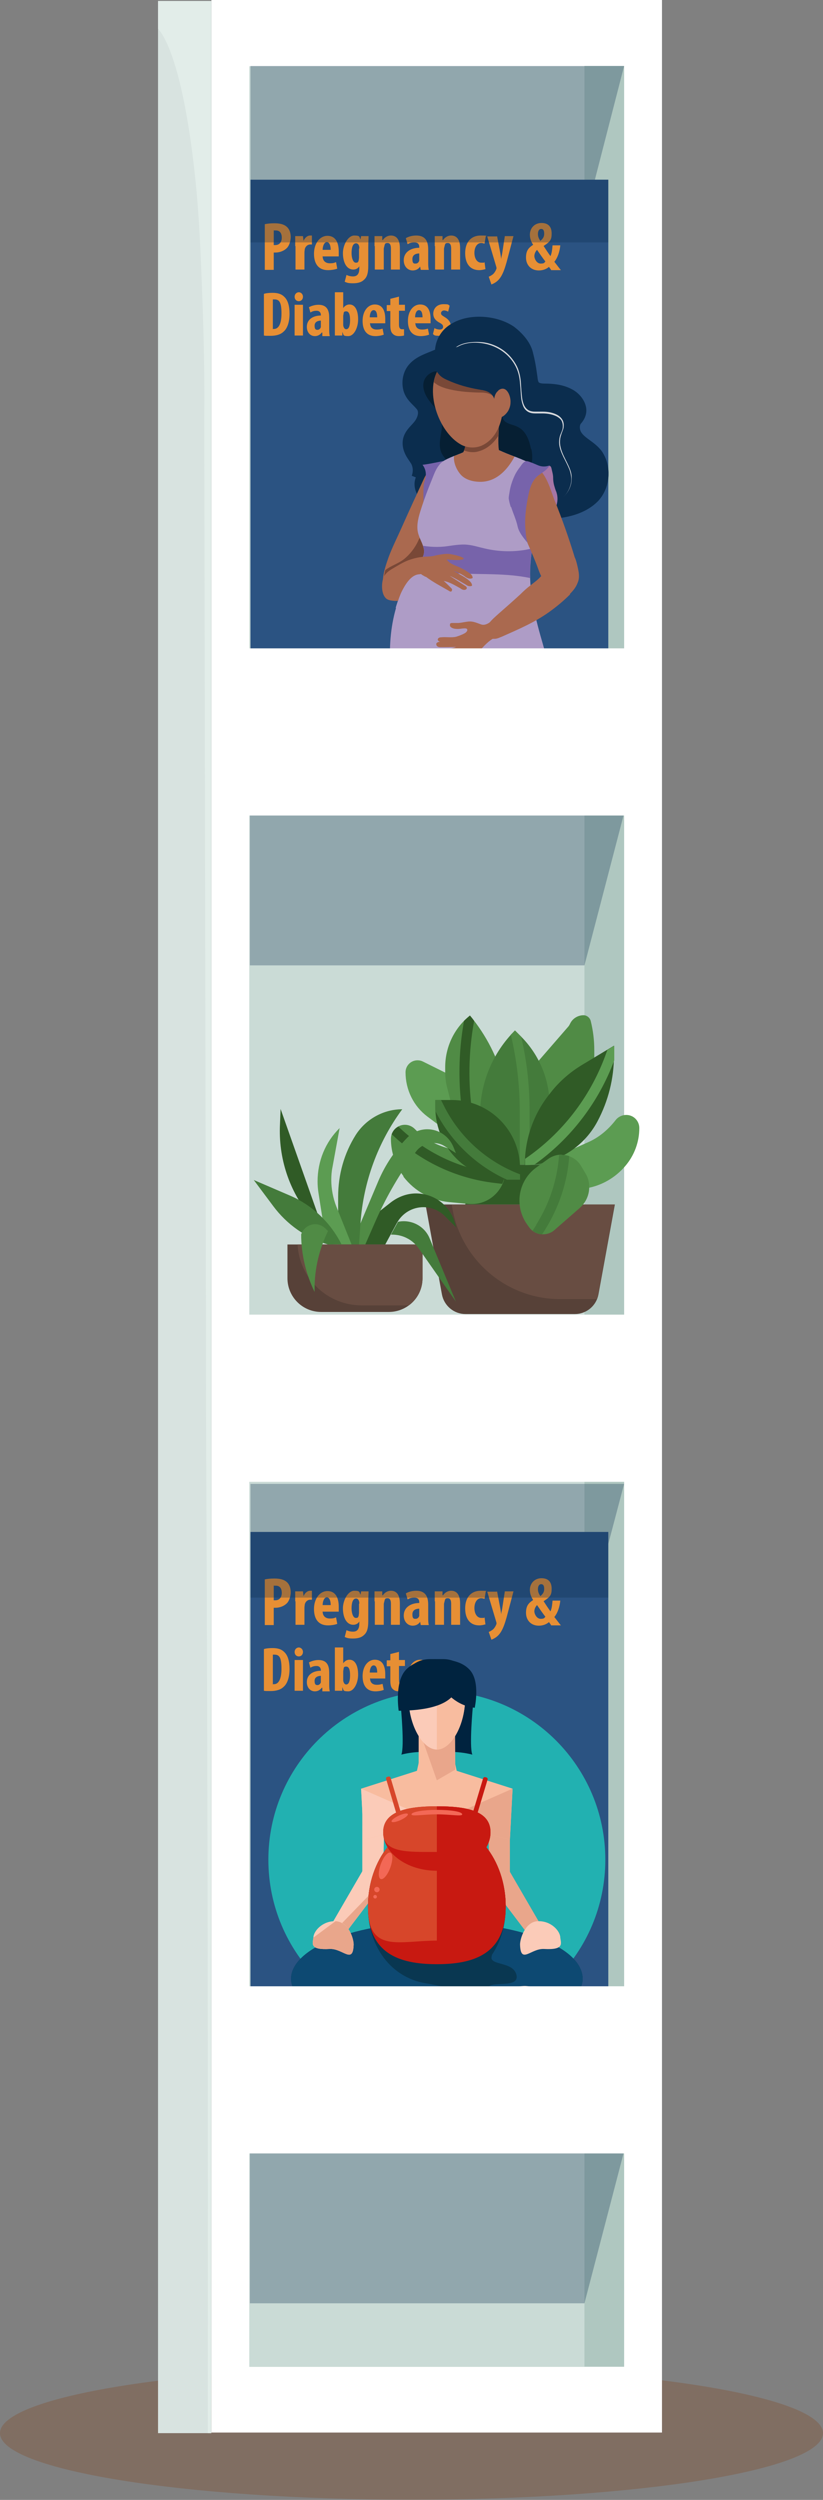 <svg width="3036" height="9212" viewBox="0 0 3036 9212" fill="none" xmlns="http://www.w3.org/2000/svg">
<rect x="0" y="0" width="3036" height="9212" fill="#808080" stroke="none"/>
<g clip-path="url(#clip0_478_18899)">
<path opacity="0.3" d="M1518 9211.4C2356.37 9211.4 3036 9101.58 3036 8966.1C3036 8830.62 2356.37 8720.8 1518 8720.8C679.632 8720.8 0 8830.62 0 8966.1C0 9101.58 679.632 9211.4 1518 9211.4Z" fill="#7F451D"/>
<path d="M779.9 8966.1L779.9 3.3L583 3.3L583 8966.1H779.9Z" fill="#D8E3E0"/>
<path d="M2442 -0H779.9V8963.9H2442V-0Z" fill="white"/>
<path d="M2302.3 8721.9L2302.3 244.2L919.601 244.2L919.601 8721.9H2302.3Z" fill="#CADBD6"/>
<path d="M2302.3 8720.8L2302.3 243.1H2156L2156 8720.8H2302.3Z" fill="#AFC7C0"/>
<path d="M779.9 4.4H583V105.6C596.2 121 612.7 147.4 629.2 192.5C677.6 319 704 514.8 715 609.4C733.7 766.7 739.2 907.5 744.7 1051.6C754.6 1289.2 754.6 1476.2 753.5 1530.1C753.5 1602.7 755.7 2756.6 760.1 5065.5C760.1 5295.4 760.1 5231.6 762.3 5729.9C765.6 6617.6 767.8 7702.2 766.7 8966.1H777.7V4.4H779.9Z" fill="#E2EDE9"/>
<path d="M2244 662.2H924V2774.2H2244V662.2Z" fill="#2B5382"/>
<path d="M974.6 1082.4C982.3 1080.2 993.3 1079.1 1005.4 1079.1C1025.2 1079.1 1038.4 1083.5 1048.3 1093.4C1061.5 1105.5 1068.1 1126.4 1068.1 1156.1C1068.1 1185.8 1060.4 1210 1046.1 1222.1C1036.2 1232 1019.7 1237.5 998.8 1237.5C977.9 1237.5 980.1 1237.5 973.5 1236.4V1083.5L974.6 1082.4ZM1005.4 1212.2C1006.5 1212.2 1008.7 1212.2 1010.9 1212.2C1025.2 1212.2 1038.4 1197.9 1038.4 1155C1038.4 1112.1 1029.6 1103.3 1012 1103.3C994.4 1103.3 1007.6 1103.3 1006.5 1103.3V1211.1L1005.4 1212.2Z" fill="#E78F34"/>
<path d="M1117.6 1093.4C1117.6 1103.3 1111 1109.9 1102.2 1109.9C1093.4 1109.9 1086.8 1103.3 1086.8 1093.4C1086.8 1083.5 1094.5 1076.9 1102.2 1076.9C1109.9 1076.9 1117.6 1083.5 1117.6 1093.4ZM1086.8 1236.4V1123.1H1117.6V1236.4H1086.8Z" fill="#E78F34"/>
<path d="M1189.1 1236.4V1225.4H1186.9C1180.3 1234.2 1171.5 1238.6 1161.6 1238.6C1144 1238.6 1131.9 1224.3 1131.9 1204.5C1131.9 1174.8 1158.3 1162.7 1183.6 1162.7V1160.5C1183.6 1151.7 1178.1 1145.1 1168.2 1145.1C1158.3 1145.1 1151.7 1147.3 1145.1 1151.7L1139.6 1131.9C1146.2 1128.6 1159.4 1123.1 1174.8 1123.1C1208.9 1123.1 1214.4 1147.3 1214.4 1170.4V1212.2C1214.4 1221 1214.4 1230.9 1216.6 1238.6H1189.1V1236.4ZM1184.7 1181.4C1174.8 1181.4 1160.5 1184.7 1160.5 1200.1C1160.5 1215.5 1167.1 1215.5 1171.5 1215.5C1175.9 1215.5 1181.4 1212.2 1183.6 1205.6C1183.6 1204.5 1183.6 1202.3 1183.6 1200.1V1180.3L1184.7 1181.4Z" fill="#E78F34"/>
<path d="M1235.3 1236.4C1235.3 1226.5 1235.3 1213.3 1235.3 1203.4V1076.9H1266.1V1135.2C1271.6 1127.5 1279.3 1122 1289.2 1122C1311.2 1122 1321.1 1146.2 1321.1 1177C1321.1 1207.8 1305.7 1238.6 1284.8 1238.6C1263.9 1238.6 1268.3 1234.2 1262.8 1223.2V1236.4H1235.3ZM1266.1 1195.7C1266.1 1199 1266.1 1201.2 1267.2 1203.4C1269.4 1211.1 1273.8 1213.3 1277.1 1213.3C1287 1213.3 1291.4 1200.1 1291.4 1179.2C1291.4 1158.3 1287 1147.3 1277.1 1147.3C1267.2 1147.3 1268.3 1151.7 1267.2 1157.2C1267.2 1159.4 1266.1 1161.6 1266.1 1163.8V1195.7Z" fill="#E78F34"/>
<path d="M1365.1 1190.2C1365.1 1207.8 1376.1 1214.4 1389.3 1214.4C1402.5 1214.4 1405.8 1212.2 1411.3 1211.1L1415.7 1233.1C1408 1236.4 1395.9 1238.6 1384.9 1238.6C1354.1 1238.6 1337.6 1218.8 1337.6 1182.5C1337.6 1146.2 1357.4 1122 1382.7 1122C1408 1122 1421.2 1140.7 1421.2 1175.9C1421.2 1211.1 1421.2 1188 1421.2 1191.3H1367.3L1365.1 1190.2ZM1391.5 1169.3C1391.5 1155 1388.2 1142.9 1378.3 1142.9C1368.4 1142.9 1364 1157.2 1364 1169.3H1390.4H1391.5Z" fill="#E78F34"/>
<path d="M1471.8 1092.3V1123.1H1493.8V1145.1H1471.8V1196.8C1471.8 1210 1477.3 1213.3 1482.8 1213.3C1488.3 1213.3 1488.3 1213.3 1490.5 1213.3V1236.4C1486.1 1237.5 1480.6 1238.6 1471.8 1238.6C1463 1238.6 1455.3 1236.4 1449.8 1230.9C1443.2 1225.4 1439.9 1216.6 1439.9 1199V1146.2H1426.7V1124.2H1439.9V1101.1L1470.7 1093.4L1471.8 1092.3Z" fill="#E78F34"/>
<path d="M1532.3 1190.2C1532.3 1207.8 1543.3 1214.4 1556.5 1214.4C1569.7 1214.4 1573 1212.2 1578.5 1211.1L1582.9 1233.1C1575.2 1236.4 1563.1 1238.6 1552.1 1238.6C1521.3 1238.6 1504.8 1218.8 1504.8 1182.5C1504.8 1146.2 1524.6 1122 1549.9 1122C1575.2 1122 1588.4 1140.7 1588.4 1175.9C1588.4 1211.1 1588.4 1188 1588.4 1191.3H1534.5L1532.3 1190.2ZM1558.7 1169.3C1558.7 1155 1555.4 1142.9 1545.5 1142.9C1535.6 1142.9 1531.2 1157.2 1531.2 1169.3H1557.6H1558.7Z" fill="#E78F34"/>
<path d="M1602.7 1208.9C1607.1 1212.2 1615.9 1214.4 1622.5 1214.4C1629.1 1214.4 1634.6 1211.1 1634.6 1204.5C1634.6 1197.9 1631.3 1194.6 1621.4 1189.1C1602.7 1179.2 1598.3 1167.1 1598.3 1156.1C1598.3 1136.3 1612.6 1120.9 1635.7 1120.9C1658.8 1120.9 1652.2 1123.1 1658.8 1126.4L1653.3 1148.4C1648.9 1146.2 1643.4 1144 1637.9 1144C1632.4 1144 1626.9 1148.4 1626.9 1153.9C1626.9 1159.4 1629.1 1161.6 1640.1 1168.2C1656.6 1178.1 1663.2 1189.1 1663.2 1202.3C1663.2 1225.4 1646.7 1237.5 1623.6 1237.5C1600.5 1237.5 1602.7 1235.3 1597.2 1230.9L1602.7 1208.9Z" fill="#E78F34"/>
<path d="M2047.1 1883.2C2096.6 1878.8 2149.4 1864.5 2185.7 1828.2C2220.9 1790.8 2227.5 1730.3 2202.2 1686.3C2198.9 1679.7 2194.5 1674.2 2189 1668.7C2167 1645.6 2134 1632.4 2118.6 1603.8C2108.7 1585.1 2108.7 1558.7 2121.9 1543.3C2130.7 1533.4 2137.3 1521.3 2135.1 1507C2131.8 1486.1 2114.2 1467.4 2096.6 1458.6C2070.2 1444.3 2038.3 1441 2008.6 1441C1988.8 1441 1967.9 1436.6 1960.2 1415.7C1955.8 1404.7 1955.8 1392.6 1953.6 1380.5C1950.3 1355.2 1945.9 1331 1939.3 1305.7C1932.7 1277.1 1910.7 1251.8 1888.7 1233.1C1885.4 1230.9 1882.1 1227.6 1878.8 1225.4C1820.5 1186.9 1720.4 1181.4 1665.4 1226.5C1646.7 1241.9 1634.6 1265 1632.4 1289.2C1631.3 1305.7 1626.9 1309 1611.5 1315.6C1584 1327.7 1552.1 1336.5 1531.2 1359.6C1514.7 1377.2 1509.2 1403.6 1513.6 1426.7C1519.1 1456.4 1542.2 1469.6 1559.8 1491.6C1577.4 1514.7 1568.6 1546.6 1552.1 1568.6C1540 1585.1 1521.3 1598.3 1514.7 1619.2C1509.2 1637.9 1515.8 1657.7 1526.8 1674.2C1531.2 1680.8 1535.6 1687.4 1540 1694C1552.1 1714.9 1553.2 1741.3 1544.4 1763.3" stroke="#0B2D4E" stroke-width="55" stroke-miterlimit="10"/>
<path d="M2084.5 1875.5C2038.3 1896.4 1982.2 1900.8 1936 1876.6C1890.9 1853.5 1851.3 1838.1 1798.5 1843.6C1752.3 1849.1 1716 1877.7 1672 1887.6C1636.8 1895.3 1599.4 1883.2 1570.8 1860.1C1543.3 1838.1 1522.4 1802.9 1531.2 1767.7C1535.6 1750.1 1546.6 1733.6 1552.1 1716C1565.3 1675.3 1519.1 1655.5 1525.7 1613.7C1531.2 1577.4 1567.5 1548.8 1563.1 1513.6C1559.8 1487.2 1537.8 1468.5 1527.9 1445.4C1518 1421.2 1516.9 1393.7 1527.9 1369.5C1535.6 1351.9 1549.9 1336.5 1566.4 1327.7C1581.8 1320 1599.4 1317.8 1610.4 1302.4C1630.2 1276 1635.7 1248.5 1663.2 1227.6C1687.4 1210 1720.4 1205.6 1749 1205.6C1813.9 1205.6 1879.9 1233.1 1920.6 1283.7C1934.9 1301.3 1945.9 1320 1949.2 1343.1C1951.4 1368.4 1954.7 1392.6 1971.2 1412.4C1985.5 1428.9 2007.5 1437.7 2028.4 1443.2C2049.3 1449.8 2071.3 1454.2 2091.1 1464.1C2109.8 1475.1 2126.3 1493.8 2126.3 1515.8C2126.3 1534.5 2115.3 1551 2115.3 1569.7C2115.3 1602.7 2149.4 1624.7 2171.4 1648.9C2202.2 1684.1 2212.1 1736.9 2195.6 1780.9C2175.8 1831.5 2134 1845.8 2090 1868.9C2087.8 1868.9 2085.6 1871.1 2083.4 1872.2L2084.5 1875.5Z" fill="#0B2D4E"/>
<path d="M1697.3 1839.2C1703.9 1815 1706.1 1788.6 1699.5 1765.5C1692.9 1743.5 1679.7 1723.7 1659.9 1711.6C1650 1705 1630.2 1710.5 1619.2 1712.7C1606 1716 1593.9 1721.5 1585.1 1731.4C1577.4 1741.3 1569.7 1751.2 1564.2 1763.3C1536.7 1822.7 1509.2 1882.1 1482.8 1941.5C1466.3 1978.9 1447.6 2015.2 1433.3 2053.7C1423.4 2082.3 1412.4 2113.1 1412.4 2143.9C1412.4 2164.8 1419 2190.1 1437.7 2201.1C1457.5 2213.2 1482.8 2208.8 1502.6 2198.9C1558.7 2171.4 1584 2097.7 1610.4 2043.8C1640.1 1984.4 1666.5 1922.8 1689.6 1860.1C1691.8 1853.5 1694 1845.8 1696.2 1838.1L1697.3 1839.2Z" fill="#AA694F"/>
<path d="M1549.9 2120.8C1552.1 2120.8 1554.3 2123 1556.5 2124.1C1562 2124.1 1562 2120.8 1563.1 2116.4C1567.5 2101 1570.8 2085.6 1573 2069.1C1575.2 2054.8 1578.5 2040.5 1581.8 2026.2C1584 2013 1584 1999.8 1579.6 1987.7C1576.3 1981.1 1571.9 1973.4 1564.2 1973.4C1558.7 1973.4 1553.2 1975.6 1549.9 1980C1546.6 1984.4 1544.4 1988.8 1542.2 1994.3C1530.1 2019.6 1512.5 2042.7 1490.5 2060.3C1469.6 2076.8 1442.1 2084.5 1421.2 2101C1417.9 2115.3 1415.7 2130.7 1415.7 2145C1415.7 2165.9 1422.3 2191.2 1441 2202.2C1444.3 2204.4 1448.7 2205.5 1452 2207.7H1454.2C1459.7 2204.4 1464.1 2195.6 1468.5 2191.2C1474 2184.6 1479.5 2179.1 1485 2173.6C1497.1 2161.5 1511.4 2150.5 1522.4 2137.3C1525.7 2132.9 1529 2129.6 1533.4 2126.3C1538.9 2123 1546.6 2120.8 1552.1 2123L1549.9 2120.8Z" fill="#794837"/>
<path d="M1562 1879.9C1563.1 1877.7 1564.2 1875.5 1565.3 1873.3C1580.7 1844.7 1592.8 1813.9 1604.9 1783.1C1611.5 1767.7 1617 1752.3 1623.6 1738C1626.9 1730.3 1630.2 1722.6 1633.5 1716C1634.6 1713.8 1641.2 1697.3 1643.4 1697.3C1626.9 1700.6 1610.4 1703.9 1593.9 1707.2C1581.8 1709.4 1569.7 1711.6 1558.7 1712.7C1569.7 1727 1573 1743.5 1569.7 1761.1C1567.5 1769.9 1564.2 1778.7 1563.1 1787.5C1562 1796.3 1562 1805.1 1562 1812.8C1562 1834.8 1562 1857.9 1562 1879.9Z" fill="#7763AB"/>
<path d="M1960.2 1654.4C1967.9 1695.1 1963.5 1727 1929.4 1752.3C1903 1773.2 1867.8 1784.2 1835.9 1789.7C1782 1799.6 1718.2 1795.2 1672 1763.3C1663.2 1757.8 1655.5 1750.1 1653.3 1740.2C1651.1 1731.4 1655.5 1721.5 1653.3 1712.7C1651.1 1697.3 1637.9 1686.3 1630.2 1672C1620.3 1653.3 1621.4 1631.3 1624.7 1611.5C1628 1590.6 1632.4 1569.7 1629.1 1549.9C1623.6 1523.5 1603.8 1502.6 1587.3 1481.7C1570.8 1460.8 1556.5 1433.3 1563.1 1406.9C1567.5 1389.3 1582.9 1375 1600.5 1369.5C1619.2 1364 1639 1382.7 1652.2 1392.6C1670.9 1405.8 1690.7 1416.8 1711.6 1425.6C1740.2 1437.7 1772.1 1444.3 1799.6 1459.7C1816.1 1468.5 1834.8 1481.7 1844.7 1498.2C1855.7 1516.9 1844.7 1538.9 1864.5 1554.3C1877.7 1564.2 1895.3 1565.3 1909.6 1573C1941.5 1588.4 1952.5 1623.6 1959.1 1655.5L1960.2 1654.4Z" fill="#061F33"/>
<path d="M1460.8 2240.7C1419 2385.9 1439.9 2549.8 1489.4 2690.6C1505.9 2736.8 1633.5 2725.8 1672 2728C1786.4 2734.6 1899.7 2735.7 2014.1 2731.3C2110.9 2726.9 2006.4 2388.1 1993.2 2340.8C1967.9 2250.6 1948.1 2158.2 1958 2063.6C1964.6 1995.4 1981.1 1928.3 1997.6 1861.2C1997.6 1861.2 1997.6 1860.1 1997.6 1859C2008.6 1811.7 2014.1 1763.3 1988.8 1731.4C1973.4 1711.6 1943.7 1701.7 1921.7 1691.8C1903 1684.1 1884.3 1677.5 1865.6 1669.8C1846.9 1662.1 1829.3 1653.3 1810.6 1646.7C1804 1644.5 1798.5 1643.4 1791.9 1642.3C1767.7 1639 1744.6 1648.9 1723.7 1659.9C1696.2 1674.2 1665.4 1681.9 1639 1697.3C1610.4 1713.8 1601.6 1747.9 1589.5 1776.5C1577.4 1806.2 1566.4 1835.9 1556.5 1865.6C1547.7 1893.1 1537.8 1921.7 1540 1950.3C1542.2 1977.8 1557.6 1996.5 1563.1 2020.7C1569.7 2047.1 1549.9 2072.4 1532.3 2094.4C1498.2 2138.4 1475.1 2186.8 1459.7 2239.6L1460.8 2240.7Z" fill="#AE9CC6"/>
<mask id="mask0_478_18899" style="mask-type:luminance" maskUnits="userSpaceOnUse" x="1438" y="1641" width="617" height="1093">
<path d="M1460.8 2240.7C1419 2385.9 1439.9 2549.8 1489.4 2690.6C1505.9 2736.8 1633.5 2725.8 1672 2728C1786.4 2734.6 1899.7 2735.7 2014.1 2731.3C2110.9 2726.9 2006.4 2388.1 1993.2 2340.8C1967.9 2250.6 1948.1 2158.2 1958 2063.6C1964.6 1995.4 1981.1 1928.3 1997.6 1861.2C1997.6 1861.2 1997.6 1860.1 1997.6 1859C2008.6 1811.7 2014.1 1763.3 1988.8 1731.4C1973.4 1711.6 1943.7 1701.7 1921.7 1691.8C1903 1684.1 1884.3 1677.5 1865.6 1669.8C1846.9 1662.1 1829.3 1653.3 1810.6 1646.7C1804 1644.5 1798.5 1643.4 1791.9 1642.3C1767.7 1639 1744.6 1648.9 1723.7 1659.9C1696.2 1674.2 1665.4 1681.9 1639 1697.3C1610.4 1713.8 1601.6 1747.9 1589.5 1776.5C1577.4 1806.2 1566.4 1835.9 1556.5 1865.6C1547.7 1893.1 1537.8 1921.7 1540 1950.3C1542.2 1977.8 1557.6 1996.5 1563.1 2020.7C1569.7 2047.1 1549.9 2072.4 1532.3 2094.4C1498.2 2138.4 1475.1 2186.8 1459.7 2239.6L1460.8 2240.7Z" fill="white"/>
</mask>
<g mask="url(#mask0_478_18899)">
<path d="M1873.3 1732.5C1886.5 1719.3 1896.4 1703.9 1900.8 1686.3C1903 1678.6 1904.1 1669.8 1900.8 1663.2C1897.5 1656.6 1890.9 1653.3 1884.3 1651.1C1827.1 1624.7 1750.1 1628 1691.8 1655.5C1685.2 1658.8 1677.5 1662.1 1673.1 1668.7C1668.7 1675.3 1666.5 1684.1 1666.5 1691.8C1666.5 1720.4 1685.2 1745.7 1707.2 1761.1C1738 1782 1774.3 1783.1 1808.4 1772.1C1832.6 1764.4 1855.7 1751.2 1872.2 1733.6L1873.3 1732.5Z" fill="#AA694F"/>
<path d="M2013 2146.1C2014.1 2146.1 2016.3 2146.1 2017.4 2147.2C2015.2 2147.2 2018.5 2079 2018.5 2073.5C2018.5 2059.2 2027.3 2027.3 2017.4 2015.2C2004.2 2000.9 1973.4 2019.6 1954.7 2022.9C1899.7 2035 1841.4 2033.9 1786.4 2020.7C1766.6 2016.3 1746.8 2009.7 1725.9 2007.5C1697.3 2004.2 1667.6 2010.8 1639 2014.1C1603.8 2017.4 1568.6 2014.1 1534.5 2006.4C1532.3 2011.9 1510.3 2077.9 1511.4 2079C1667.6 2143.9 1852.4 2087.8 2011.9 2146.1H2013Z" fill="#7763AA"/>
<path d="M1647.8 1676.4C1643.4 1707.2 1657.7 1742.4 1677.5 1765.5C1701.7 1794.1 1741.3 1804 1777.6 1802.9C1862.3 1799.6 1915.1 1723.7 1941.5 1653.3C1942.6 1648.9 1944.8 1645.6 1945.9 1641.2" stroke="#AE9CC6" stroke-width="55" stroke-miterlimit="10"/>
</g>
<path d="M2051.5 1811.7C2050.4 1807.3 2048.2 1802.9 2047.1 1798.5C2042.7 1785.3 2040.5 1773.2 2040.5 1760C2040.5 1751.2 2038.3 1742.4 2036.1 1733.6C2035 1729.2 2033.9 1718.2 2028.4 1717.1C2026.2 1717.1 2021.8 1719.3 2019.6 1719.3C2003.1 1723.7 1989.9 1735.8 1977.8 1747.9C1976.7 1749 1975.6 1750.1 1974.5 1752.3C1974.5 1754.5 1974.5 1756.7 1974.5 1758.9C1974.5 1763.3 1976.7 1767.7 1977.8 1772.1C1983.3 1798.5 1988.8 1823.8 1994.3 1850.2C1997.6 1863.4 1999.8 1876.6 2003.1 1888.7C2004.2 1895.3 2006.4 1900.8 2007.5 1907.4C2008.6 1912.9 2011.9 1912.9 2016.3 1909.6C2048.2 1890.9 2064.7 1849.1 2052.6 1813.9C2052.6 1813.9 2052.6 1812.8 2052.6 1811.7H2051.5Z" fill="#A576A6"/>
<path d="M1680.8 1280.4C1695.1 1269.4 1713.8 1263.9 1731.4 1261.7C1749 1259.5 1767.7 1259.5 1785.3 1261.7C1821.6 1267.2 1855.7 1284.8 1881 1312.3C1893.1 1325.5 1904.1 1342 1910.7 1358.5C1917.3 1376.1 1920.6 1393.7 1921.7 1412.4C1922.8 1430 1923.9 1448.7 1926.1 1466.3C1927.2 1475.1 1929.4 1483.9 1932.7 1491.6C1936 1499.3 1941.5 1507 1949.2 1511.4C1956.9 1515.8 1965.7 1516.9 1974.5 1516.9C1983.3 1516.9 1992.1 1516.9 2002 1516.9C2020.7 1516.9 2039.4 1520.2 2055.9 1529C2063.6 1533.4 2071.3 1540 2075.7 1548.8C2080.1 1557.6 2080.1 1567.5 2079 1576.3C2076.8 1586.2 2072.4 1593.9 2070.2 1602.7C2066.9 1611.5 2065.8 1620.3 2065.8 1629.1C2065.8 1646.7 2072.4 1664.3 2080.1 1680.8C2087.8 1697.3 2096.6 1712.7 2103.2 1730.3C2106.5 1739.1 2108.7 1747.9 2108.7 1756.7C2108.7 1765.5 2108.7 1775.4 2106.5 1784.2C2102.1 1801.8 2092.2 1818.3 2079 1830.4C2092.2 1818.3 2101 1801.8 2105.4 1784.2C2109.8 1766.6 2106.5 1747.9 2101 1731.4C2094.4 1714.9 2085.6 1698.4 2077.9 1683C2070.2 1666.5 2062.5 1648.9 2062.5 1630.2C2062.5 1621.4 2063.6 1611.5 2066.9 1602.7C2070.2 1593.9 2074.6 1586.2 2075.7 1577.4C2076.8 1568.6 2075.7 1559.8 2072.4 1552.1C2069.1 1544.4 2061.4 1538.9 2053.7 1534.5C2038.3 1526.8 2019.6 1523.5 2002 1523.5C1993.2 1523.5 1984.4 1523.5 1974.5 1523.5C1965.7 1523.5 1955.8 1522.4 1947 1516.9C1938.2 1511.4 1932.7 1503.7 1929.4 1494.9C1926.1 1486.1 1923.9 1477.3 1922.8 1468.5C1920.6 1449.8 1920.6 1432.2 1918.4 1414.6C1917.3 1397 1914 1378.3 1907.4 1361.8C1900.8 1345.3 1890.9 1329.9 1878.8 1316.7C1854.6 1290.3 1821.6 1272.7 1786.4 1266.1C1768.8 1262.8 1750.1 1261.7 1732.5 1263.9C1714.9 1266.1 1697.3 1271.6 1681.9 1281.5L1680.8 1280.4Z" fill="#D7D9DD"/>
<path d="M2120.8 2055.9C2098.8 1983.3 2073.5 1911.8 2044.9 1841.4C2029.5 1801.8 2010.8 1724.8 1961.3 1716C1941.5 1712.7 1921.7 1722.6 1909.6 1738C1872.2 1785.3 1889.8 1849.1 1906.3 1900.8C1928.3 1969 1962.4 2031.7 1986.6 2099.9C1999.8 2136.2 2024 2178 2068 2181.3C2077.9 2181.3 2088.9 2179.1 2097.7 2174.7C2109.8 2169.2 2120.8 2162.6 2128.5 2151.6C2141.7 2130.7 2134 2102.1 2128.5 2079C2126.3 2070.2 2124.1 2062.5 2120.8 2054.8V2055.9Z" fill="#AA694F"/>
<path d="M2102.1 2189C2131.8 2159.3 2150.5 2124.1 2105.4 2101C2062.5 2079 2024 2093.3 1993.2 2126.3C1982.2 2138.4 1969 2147.2 1956.9 2157.1C1943.7 2167 1931.6 2178 1919.5 2190.1C1893.1 2214.3 1865.6 2238.5 1839.2 2261.6C1827.1 2272.6 1813.9 2283.6 1804 2296.8C1796.3 2307.8 1788.6 2322.1 1793 2335.3C1797.4 2349.6 1811.7 2355.1 1824.9 2354C1834.8 2354 1844.7 2348.5 1853.5 2345.2C1912.9 2318.8 1972.3 2293.5 2026.2 2255C2053.7 2235.2 2079 2214.3 2103.2 2190.1L2102.1 2189Z" fill="#AA694F"/>
<path d="M1807.3 1736.9C1824.9 1731.4 1838.1 1719.3 1843.6 1700.6C1848 1684.1 1840.3 1665.4 1839.2 1647.8C1838.1 1631.3 1838.1 1614.8 1839.2 1599.4C1839.2 1584 1841.4 1568.6 1839.2 1554.3C1838.1 1545.5 1833.7 1547.7 1826 1543.3C1818.3 1540 1809.5 1540 1800.7 1540C1783.1 1540 1736.9 1538.9 1725.9 1555.4C1720.4 1563.1 1720.4 1573 1720.4 1581.8C1720.4 1592.8 1718.2 1607.1 1717.1 1622.5C1717.1 1629.1 1717.1 1636.8 1716 1643.4C1716 1651.1 1712.7 1658.8 1709.4 1665.4C1700.6 1692.9 1709.4 1719.3 1736.9 1732.5C1756.7 1741.3 1785.3 1743.5 1808.4 1735.8L1807.3 1736.9Z" fill="#AA694F"/>
<path d="M1839.2 1553.2C1838.1 1544.4 1833.7 1546.6 1826 1542.2C1818.3 1538.9 1809.5 1538.9 1800.7 1538.9C1783.1 1538.9 1736.9 1537.8 1725.9 1554.3C1720.4 1562 1720.4 1571.9 1720.4 1580.7C1720.4 1591.7 1718.2 1606 1717.1 1621.4C1717.1 1628 1717.1 1635.7 1716 1642.3C1716 1647.8 1713.8 1653.3 1711.6 1659.9C1729.2 1666.5 1747.9 1668.7 1765.5 1663.2C1797.4 1654.4 1821.6 1632.4 1839.2 1604.9C1839.2 1602.7 1839.2 1600.5 1839.2 1598.3C1839.2 1582.9 1841.4 1567.5 1839.2 1553.2Z" fill="#794837"/>
<path d="M1852.4 1434.4C1848 1409.1 1841.4 1386 1831.5 1366.2C1789.7 1284.8 1678.6 1280.4 1623.6 1351.9C1562 1432.2 1615.9 1592.8 1701.7 1639C1724.8 1651.1 1753.4 1652.2 1776.5 1642.3C1848 1610.4 1865.6 1513.6 1852.4 1434.4Z" fill="#AA694F"/>
<path d="M1831.5 1366.2C1789.7 1284.8 1678.6 1280.4 1623.6 1351.9C1611.5 1367.3 1603.8 1387.1 1600.5 1408C1602.7 1410.2 1603.8 1412.4 1607.1 1413.5C1618.1 1422.3 1631.3 1426.7 1644.5 1431.1C1683 1442.1 1723.7 1445.4 1764.4 1446.5C1767.7 1446.5 1769.9 1446.5 1773.2 1446.5C1784.2 1446.5 1795.2 1447.6 1806.2 1452C1834.8 1463 1829.3 1499.3 1851.3 1511.4C1853.5 1511.4 1855.7 1513.6 1856.8 1513.6C1860.1 1487.2 1859 1458.6 1854.6 1433.3C1850.2 1408 1843.6 1384.9 1833.7 1365.1L1831.5 1366.2Z" fill="#794837"/>
<path d="M1775.4 1436.6C1786.4 1438.8 1797.4 1441 1806.2 1447.6C1832.6 1463 1821.6 1498.2 1841.4 1513.6C1859 1526.8 1877.7 1502.6 1882.1 1487.2C1888.7 1458.6 1883.2 1427.8 1877.7 1399.2C1874.4 1382.7 1871.1 1366.2 1864.5 1351.9C1856.8 1335.4 1843.6 1322.2 1830.4 1311.2C1789.7 1279.3 1733.6 1268.3 1683 1279.3C1643.4 1288.1 1578.5 1333.2 1618.1 1378.3C1626.9 1389.3 1639 1395.9 1652.2 1401.4C1688.5 1417.9 1728.1 1428.9 1767.7 1435.5C1771 1435.5 1773.2 1436.6 1776.5 1437.7L1775.4 1436.6Z" fill="#0B2D4E"/>
<path d="M1838.1 1438.8C1867.8 1415.7 1885.4 1459.7 1883.2 1483.9C1883.2 1493.8 1879.9 1503.7 1875.5 1512.5C1868.9 1524.6 1849.1 1545.5 1834.8 1535.6C1828.2 1531.2 1826 1522.4 1824.9 1514.7C1821.6 1493.8 1817.2 1455.3 1838.1 1439.9V1438.8Z" fill="#AA694F"/>
<path d="M1866.7 2306.7C1860.1 2290.2 1844.7 2283.6 1829.3 2280.3C1827.1 2280.3 1824.9 2280.3 1823.8 2280.3C1819.4 2280.3 1816.1 2284.7 1812.8 2288C1804 2296.8 1788.6 2305.6 1775.4 2301.2C1758.9 2295.7 1746.8 2289.1 1729.2 2290.2C1717.1 2291.3 1703.9 2294.6 1691.8 2295.7C1684.1 2295.7 1677.5 2295.7 1669.8 2295.7C1665.4 2295.7 1661 2295.7 1659.9 2300.1C1659.9 2302.3 1659.9 2305.6 1659.9 2306.7C1665.4 2316.6 1679.7 2317.7 1689.6 2317.7C1697.3 2317.7 1705 2315.5 1713.8 2315.5C1717.1 2315.5 1722.6 2315.5 1723.7 2319.9C1724.8 2324.3 1721.5 2327.6 1718.2 2330.9C1710.5 2336.4 1701.7 2339.7 1692.9 2343C1689.6 2344.1 1686.3 2345.2 1683 2346.3C1665.4 2350.7 1645.6 2346.3 1626.9 2348.5C1621.4 2348.5 1615.9 2350.7 1614.8 2356.2C1614.8 2360.6 1619.2 2363.9 1623.6 2365C1618.1 2365 1610.4 2367.2 1609.3 2372.7C1609.3 2377.1 1611.5 2381.5 1614.8 2382.6C1618.1 2384.8 1622.5 2384.8 1626.9 2384.8C1645.6 2384.8 1664.3 2384.8 1683 2383.7C1672 2388.1 1661 2390.3 1650 2390.3C1643.4 2390.3 1636.8 2390.3 1630.2 2392.5C1628 2392.5 1626.9 2394.7 1625.8 2395.8C1625.8 2398 1625.8 2400.2 1628 2401.3C1630.2 2402.4 1632.4 2403.5 1634.6 2403.5C1647.8 2405.7 1662.1 2404.6 1675.3 2403.5C1669.8 2404.6 1663.2 2405.7 1657.7 2406.8C1655.5 2406.8 1652.2 2406.8 1650 2409C1647.8 2410.1 1645.6 2412.3 1646.7 2415.6C1646.7 2417.8 1648.9 2420 1651.1 2421.1C1653.3 2421.1 1655.5 2422.2 1658.8 2422.2C1680.8 2423.3 1702.8 2422.2 1724.8 2416.7C1733.6 2414.5 1742.4 2411.2 1750.1 2407.9C1758.9 2404.6 1767.7 2399.1 1774.3 2392.5C1788.6 2377.1 1805.1 2359.5 1823.8 2350.7C1828.2 2348.5 1832.6 2346.3 1837 2344.1C1840.3 2343 1843.6 2340.8 1848 2339.7C1852.4 2338.6 1856.8 2337.5 1861.2 2335.3C1874.4 2329.8 1868.9 2313.3 1864.5 2302.3L1866.7 2306.7Z" fill="#AA694F"/>
<path d="M1456.4 2214.3C1460.8 2214.3 1468.5 2214.3 1468.5 2214.3C1468.5 2214.3 1470.7 2206.6 1472.9 2201.1C1475.1 2195.6 1477.3 2189 1480.6 2182.4C1492.7 2158.2 1513.6 2119.7 1544.4 2116.4C1547.7 2116.4 1551 2115.3 1554.3 2115.3C1558.7 2115.3 1560.9 2117.5 1564.2 2117.5C1569.7 2117.5 1568.6 2114.2 1569.7 2108.7C1573 2091.1 1574.1 2072.4 1574.1 2054.8C1574.1 2054.8 1574.1 2052.6 1574.1 2051.5C1574.1 2051.5 1573 2051.5 1571.9 2051.5C1549.9 2051.5 1526.8 2057 1505.9 2064.7C1486.1 2072.4 1468.5 2083.4 1449.8 2094.4C1434.4 2103.2 1419 2114.2 1413.5 2131.8C1406.9 2152.7 1406.9 2186.8 1422.3 2203.3C1430 2212.1 1443.2 2213.2 1455.3 2214.3H1456.4Z" fill="#AA694F"/>
<path d="M1568.6 2125.2C1564.2 2121.9 1557.6 2119.7 1553.2 2115.3C1549.9 2113.1 1542.2 2109.8 1540 2106.5C1540 2105.4 1538.9 2103.2 1538.9 2102.1C1536.7 2093.3 1535.6 2084.5 1536.7 2075.7C1542.2 2044.9 1574.1 2053.7 1596.1 2049.3C1602.7 2048.2 1609.3 2046 1615.9 2044.9C1630.2 2042.7 1645.6 2039.4 1659.9 2041.6C1672 2043.8 1684.1 2046 1696.2 2050.4C1700.6 2051.5 1705 2053.7 1708.3 2055.9C1708.3 2055.9 1709.4 2055.9 1710.5 2057C1710.5 2058.1 1710.5 2059.2 1708.3 2060.3C1699.5 2064.7 1689.6 2063.6 1680.8 2063.6C1669.8 2063.6 1658.8 2062.5 1647.8 2061.4C1653.3 2070.2 1662.1 2075.7 1670.9 2080.1C1679.7 2084.5 1689.6 2087.8 1698.4 2092.2C1710.5 2097.7 1722.6 2105.4 1733.6 2113.1C1738 2116.4 1742.4 2120.8 1743.5 2127.4V2129.6C1743.5 2129.6 1743.5 2129.6 1742.4 2130.7C1736.9 2132.9 1731.4 2132.9 1725.9 2130.7C1720.4 2128.5 1716 2125.2 1711.6 2121.9C1699.5 2114.2 1686.3 2107.6 1673.1 2103.2C1681.9 2108.7 1690.7 2113.1 1699.5 2118.6C1709.4 2124.1 1720.4 2130.7 1729.2 2138.4C1734.7 2142.8 1740.2 2148.3 1741.3 2156C1741.3 2156 1741.3 2157.1 1741.3 2158.2C1741.3 2158.2 1741.3 2158.2 1739.1 2159.3C1732.5 2161.5 1724.8 2159.3 1719.3 2154.9C1699.5 2143.9 1679.7 2130.7 1658.8 2121.9C1677.5 2134 1696.2 2146.1 1714.9 2158.2C1719.3 2160.4 1723.7 2164.8 1721.5 2169.2C1721.5 2170.3 1719.3 2171.4 1718.2 2172.5C1711.6 2175.8 1703.9 2172.5 1698.4 2168.1C1678.6 2157.1 1658.8 2145 1636.8 2140.6C1645.6 2148.3 1653.3 2156 1662.1 2164.8C1664.3 2167 1666.5 2169.2 1667.6 2171.4C1667.6 2173.6 1667.6 2176.9 1665.4 2179.1C1662.1 2181.3 1658.8 2179.1 1655.5 2176.9C1626.9 2160.4 1597.2 2145 1570.8 2125.2H1568.6Z" fill="#AA694F"/>
<path d="M1884.3 1868.9C1881 1857.9 1877.7 1846.9 1876.6 1835.9C1876.6 1828.2 1878.8 1820.5 1879.9 1811.7C1883.2 1790.8 1889.8 1771 1898.6 1752.3C1904.1 1740.2 1911.8 1729.2 1919.5 1719.3C1925 1711.6 1933.8 1697.3 1944.8 1699.5C1955.8 1701.7 1974.5 1710.5 1985.5 1714.9C1998.7 1720.4 2014.1 1720.4 2028.4 1714.9C2022.9 1722.6 2016.3 1730.3 2008.6 1735.8C2000.9 1741.3 1993.2 1746.8 1985.5 1752.3C1964.6 1768.8 1955.8 1794.1 1950.3 1819.4C1940.4 1865.6 1933.8 1914 1939.3 1961.3C1939.3 1966.8 1942.6 1997.6 1948.1 1999.8C1944.8 1998.7 1941.5 1995.4 1939.3 1992.1C1927.2 1976.7 1914 1960.2 1909.6 1940.4C1904.1 1915.1 1893.1 1892 1885.4 1867.8L1884.3 1868.9Z" fill="#7763AB"/>
<path d="M976.801 826.1C986.701 823.9 998.801 822.8 1012 822.8C1031.8 822.8 1047.2 826.1 1058.2 836C1068.1 844.8 1072.5 859.1 1072.5 873.4C1072.5 887.7 1067 905.3 1058.2 914.1C1047.2 925.1 1030.7 930.6 1016.4 930.6H1009.8V994.4H976.801V826.1ZM1009.8 903.1C1010.9 903.1 1013.1 903.1 1015.3 903.1C1031.8 903.1 1039.5 891 1039.5 875.6C1039.5 860.2 1032.9 849.2 1017.5 849.2C1002.1 849.2 1010.9 849.2 1009.8 850.3V903.1Z" fill="#E78F34"/>
<path d="M1089 907.5C1089 895.4 1089 882.2 1089 870.1H1117.6L1119.8 887.7C1125.3 874.5 1135.2 867.9 1144 867.9C1152.8 867.9 1149.5 867.9 1150.6 867.9V900.9C1148.4 900.9 1146.2 900.9 1144 900.9C1137.4 900.9 1127.5 905.3 1124.2 918.5C1124.2 921.8 1123.1 925.1 1123.1 930.6V993.3H1090.1V906.4L1089 907.5Z" fill="#E78F34"/>
<path d="M1190.2 943.8C1190.2 962.5 1202.3 970.2 1216.6 970.2C1230.9 970.2 1234.2 968 1239.7 965.8L1244.1 990C1235.3 993.3 1222.1 995.5 1210 995.5C1175.9 995.5 1158.3 973.5 1158.3 935C1158.3 896.5 1180.3 869 1207.8 869C1235.3 869 1249.6 889.9 1249.6 927.3C1249.6 964.7 1249.6 940.5 1249.6 944.9H1191.3L1190.2 943.8ZM1219.9 920.7C1219.9 905.3 1215.5 892.1 1205.6 892.1C1195.7 892.1 1190.2 907.5 1190.2 920.7H1219.9Z" fill="#E78F34"/>
<path d="M1359.6 870.1C1359.6 881.1 1358.5 894.3 1358.5 909.7V980.1C1358.5 1006.5 1354.1 1020.8 1343.1 1030.7C1334.3 1039.5 1321.1 1043.9 1302.4 1043.9C1283.7 1043.9 1280.4 1041.7 1271.6 1038.4L1278.2 1013.1C1284.8 1016.4 1292.5 1018.6 1302.4 1018.6C1318.9 1018.6 1325.5 1007.6 1325.5 988.9V981.2C1321.1 988.9 1312.3 993.3 1303.5 993.3C1276 993.3 1265 962.5 1265 932.8C1265 903.1 1283.7 867.9 1306.8 867.9C1329.9 867.9 1324.4 873.4 1329.9 882.2L1332.1 870.1H1360.7H1359.6ZM1325.5 915.2C1325.5 911.9 1325.5 908.6 1324.4 906.4C1323.3 900.9 1318.9 896.5 1313.4 896.5C1301.3 896.5 1296.9 913 1296.9 932.8C1296.9 952.6 1303.5 968 1312.3 968C1321.1 968 1321.1 965.8 1323.3 959.2C1323.3 955.9 1324.4 952.6 1324.4 949.3V916.3L1325.5 915.2Z" fill="#E78F34"/>
<path d="M1381.6 907.5C1381.6 894.3 1381.6 882.2 1381.6 870.1H1410.2V884.4H1412.4C1419 874.5 1430 867.9 1442.1 867.9C1465.2 867.9 1475.1 886.6 1475.1 914.1V993.3H1442.1V916.3C1442.1 905.3 1439.9 895.4 1430 895.4C1420.1 895.4 1420.1 898.7 1417.9 906.4C1417.9 908.6 1415.7 913 1415.7 917.4V993.3H1382.7V906.4L1381.6 907.5Z" fill="#E78F34"/>
<path d="M1552.1 994.4L1549.9 982.3C1543.3 992.2 1533.4 996.6 1522.4 996.6C1503.7 996.6 1489.4 981.2 1489.4 959.2C1489.4 927.3 1518 913 1546.6 913V909.7C1546.6 899.8 1541.1 893.2 1529 893.2C1516.9 893.2 1511.4 895.4 1503.7 899.8L1497.1 877.8C1503.7 873.4 1518 867.9 1535.6 867.9C1573 867.9 1579.6 894.3 1579.6 919.6V965.8C1579.6 975.7 1579.6 985.6 1581.8 994.4H1552.1ZM1547.7 933.9C1536.7 933.9 1521.3 937.2 1521.3 954.8C1521.3 972.4 1527.9 971.3 1533.4 971.3C1538.9 971.3 1544.4 968 1546.6 960.3C1546.6 958.1 1546.6 957 1546.6 954.8V932.8L1547.7 933.9Z" fill="#E78F34"/>
<path d="M1603.8 907.5C1603.8 894.3 1603.8 882.2 1603.8 870.1H1632.4V884.4H1634.6C1641.2 874.5 1652.2 867.9 1664.3 867.9C1687.4 867.9 1697.3 886.6 1697.3 914.1V993.3H1664.3V916.3C1664.3 905.3 1662.1 895.4 1652.2 895.4C1642.3 895.4 1642.3 898.7 1640.1 906.4C1640.1 908.6 1637.9 913 1637.9 917.4V993.3H1604.9V906.4L1603.8 907.5Z" fill="#E78F34"/>
<path d="M1788.6 992.2C1785.3 993.3 1776.5 995.5 1767.7 995.5C1735.8 995.5 1716 973.5 1716 932.8C1716 892.1 1738 867.9 1773.2 867.9C1808.4 867.9 1788.6 870.1 1791.9 871.2L1787.5 897.6C1784.2 897.6 1780.9 895.4 1775.4 895.4C1760 895.4 1750.1 910.8 1750.1 931.7C1750.1 952.6 1760 968 1775.4 968C1790.8 968 1784.2 968 1787.5 965.8L1790.8 992.2H1788.6Z" fill="#E78F34"/>
<path d="M1833.7 870.1L1845.8 933.9C1846.9 941.6 1848 948.2 1849.1 954.8C1849.1 948.2 1851.3 941.6 1852.4 935L1862.3 870.1H1894.2L1868.9 965.8C1862.3 988.9 1854.6 1013.1 1841.4 1028.5C1831.5 1040.6 1818.3 1046.1 1812.8 1048.3L1802.9 1019.7C1808.4 1017.5 1813.9 1014.2 1819.4 1009.8C1823.8 1005.4 1827.1 999.9 1829.3 995.5C1829.3 993.3 1831.5 992.2 1831.5 990C1831.5 987.8 1831.5 986.7 1831.5 985.6L1797.4 871.2H1832.6L1833.7 870.1Z" fill="#E78F34"/>
<path d="M2032.8 994.4C2030.6 991.1 2028.4 987.8 2025.1 983.4C2016.3 991.1 2003.1 996.6 1987.7 996.6C1958 996.6 1940.4 975.7 1940.4 949.3C1940.4 922.9 1950.3 913 1966.8 902C1958 888.8 1954.7 876.7 1954.7 864.6C1954.7 841.5 1971.2 821.7 1997.6 821.7C2024 821.7 2035 837.1 2035 860.2C2035 883.3 2030.6 889.9 2005.3 906.4C2013 918.5 2024 935 2030.6 943.8C2036.1 932.8 2037.2 916.3 2038.3 904.2H2066.9C2064.7 927.3 2057 950.4 2044.9 964.7C2050.4 971.3 2059.2 983.4 2069.1 995.5H2032.8V994.4ZM2011.9 963.6C2003.1 952.6 1991 935 1981.1 920.7C1976.7 925.1 1971.2 933.9 1971.2 943.8C1971.2 953.7 1980 971.3 1994.3 971.3C2008.6 971.3 2007.5 968 2011.9 963.6ZM1984.4 862.4C1984.4 872.3 1987.7 878.9 1993.2 887.7C2004.2 878.9 2007.5 871.2 2007.5 861.3C2007.5 851.4 2005.3 843.7 1996.5 843.7C1987.7 843.7 1984.4 852.5 1984.4 862.4Z" fill="#E78F34"/>
<path d="M2336.4 2389.2H905.301V3005.2H2336.4V2389.2Z" fill="white"/>
<path d="M2337.5 4844.4H906.4V5460.4H2337.5V4844.4Z" fill="white"/>
<path d="M2244 5645.2H924V7757.2H2244V5645.2Z" fill="#2B5382"/>
<path d="M974.6 6076.4C982.3 6074.2 993.3 6073.1 1005.4 6073.1C1025.2 6073.1 1038.4 6077.5 1048.3 6087.4C1061.5 6099.5 1068.1 6120.4 1068.1 6150.1C1068.1 6179.8 1060.4 6204 1046.1 6216.1C1036.2 6226 1019.7 6231.5 998.8 6231.5C977.9 6231.5 980.1 6231.5 973.5 6230.4V6077.5L974.6 6076.4ZM1005.4 6206.2C1006.5 6206.2 1008.7 6206.2 1010.9 6206.2C1025.2 6206.2 1038.4 6191.9 1038.4 6149C1038.4 6106.1 1029.6 6097.3 1012 6097.3C994.4 6097.3 1007.6 6097.3 1006.5 6097.3V6205.1L1005.4 6206.2Z" fill="#E78F34"/>
<path d="M1117.6 6087.4C1117.6 6097.3 1111 6103.9 1102.2 6103.9C1093.4 6103.9 1086.8 6097.3 1086.8 6087.4C1086.8 6077.5 1094.5 6070.9 1102.2 6070.9C1109.9 6070.9 1117.6 6077.5 1117.6 6087.4ZM1086.8 6230.4V6117.1H1117.6V6230.4H1086.8Z" fill="#E78F34"/>
<path d="M1189.1 6230.4V6219.4H1186.9C1180.3 6228.2 1171.5 6232.6 1161.6 6232.6C1144 6232.6 1131.9 6218.3 1131.9 6198.5C1131.9 6168.8 1158.3 6156.7 1183.6 6156.7V6154.5C1183.6 6145.7 1178.1 6139.1 1168.2 6139.1C1158.3 6139.1 1151.7 6141.3 1145.1 6145.7L1139.6 6125.9C1146.2 6122.6 1159.4 6117.1 1174.8 6117.1C1208.9 6117.1 1214.4 6141.3 1214.4 6164.4V6206.2C1214.4 6215 1214.4 6224.9 1216.6 6232.6H1189.1V6230.4ZM1184.7 6175.4C1174.8 6175.4 1160.5 6178.7 1160.5 6194.1C1160.5 6209.5 1167.1 6209.5 1171.5 6209.5C1175.9 6209.5 1181.4 6206.2 1183.6 6199.6C1183.6 6198.5 1183.6 6196.3 1183.6 6194.1V6174.3L1184.7 6175.4Z" fill="#E78F34"/>
<path d="M1235.3 6230.4C1235.3 6220.5 1235.3 6207.3 1235.3 6197.4V6070.9H1266.1V6129.2C1271.6 6121.5 1279.3 6116 1289.2 6116C1311.2 6116 1321.1 6140.2 1321.1 6171C1321.1 6201.8 1305.7 6232.6 1284.8 6232.6C1263.9 6232.6 1268.3 6228.2 1262.8 6217.2V6230.4H1235.3ZM1266.1 6189.7C1266.1 6193 1266.1 6195.2 1267.2 6197.4C1269.4 6205.1 1273.8 6207.3 1277.1 6207.3C1287 6207.3 1291.4 6194.1 1291.4 6173.2C1291.4 6152.3 1287 6141.3 1277.1 6141.3C1267.2 6141.3 1268.3 6145.7 1267.2 6151.2C1267.2 6153.4 1266.1 6155.6 1266.1 6157.8V6189.7Z" fill="#E78F34"/>
<path d="M1365.1 6184.2C1365.1 6201.8 1376.1 6208.4 1389.3 6208.4C1402.5 6208.4 1405.8 6206.2 1411.3 6205.1L1415.7 6227.1C1408 6230.4 1395.9 6232.6 1384.9 6232.6C1354.1 6232.6 1337.6 6212.8 1337.6 6176.5C1337.6 6140.2 1357.4 6116 1382.7 6116C1408 6116 1421.2 6134.7 1421.2 6169.9C1421.2 6205.1 1421.2 6182 1421.2 6185.3H1367.3L1365.1 6184.2ZM1391.5 6163.3C1391.5 6149 1388.2 6136.9 1378.3 6136.9C1368.4 6136.9 1364 6151.2 1364 6163.3H1390.4H1391.5Z" fill="#E78F34"/>
<path d="M1471.8 6086.3V6117.1H1493.8V6139.1H1471.8V6190.8C1471.8 6204 1477.3 6207.3 1482.8 6207.3C1488.3 6207.3 1488.3 6207.3 1490.5 6207.3V6230.4C1486.1 6231.5 1480.6 6232.6 1471.8 6232.6C1463 6232.6 1455.3 6230.4 1449.8 6224.9C1443.2 6219.4 1439.9 6210.6 1439.9 6193V6140.2H1426.7V6118.2H1439.9V6095.1L1470.7 6087.4L1471.8 6086.3Z" fill="#E78F34"/>
<path d="M1532.3 6184.2C1532.3 6201.8 1543.3 6208.4 1556.5 6208.4C1569.7 6208.4 1573 6206.2 1578.5 6205.1L1582.9 6227.1C1575.2 6230.4 1563.1 6232.6 1552.1 6232.6C1521.3 6232.6 1504.8 6212.8 1504.8 6176.5C1504.8 6140.2 1524.6 6116 1549.9 6116C1575.2 6116 1588.4 6134.7 1588.4 6169.9C1588.4 6205.1 1588.4 6182 1588.4 6185.3H1534.5L1532.3 6184.2ZM1558.7 6163.3C1558.7 6149 1555.4 6136.9 1545.5 6136.9C1535.6 6136.9 1531.2 6151.2 1531.2 6163.3H1557.6H1558.7Z" fill="#E78F34"/>
<path d="M1602.7 6202.9C1607.1 6206.2 1615.9 6208.4 1622.5 6208.4C1629.1 6208.4 1634.6 6205.1 1634.6 6198.5C1634.6 6191.9 1631.3 6188.6 1621.4 6183.1C1602.7 6173.2 1598.3 6161.1 1598.3 6150.1C1598.3 6130.3 1612.6 6114.9 1635.7 6114.9C1658.8 6114.9 1652.2 6117.1 1658.8 6120.4L1653.3 6142.4C1648.9 6140.2 1643.4 6138 1637.9 6138C1632.4 6138 1626.9 6142.4 1626.9 6147.9C1626.9 6153.4 1629.1 6155.6 1640.1 6162.2C1656.6 6172.1 1663.2 6183.1 1663.2 6196.3C1663.2 6219.4 1646.7 6231.5 1623.6 6231.5C1600.5 6231.5 1602.7 6229.3 1597.2 6224.9L1602.7 6202.9Z" fill="#E78F34"/>
<path d="M976.801 5820.1C986.701 5817.9 998.801 5816.8 1012 5816.8C1031.8 5816.8 1047.2 5820.1 1058.2 5830C1068.1 5838.8 1072.5 5853.1 1072.5 5867.4C1072.5 5881.7 1067 5899.3 1058.2 5908.1C1047.2 5919.1 1030.7 5924.6 1016.4 5924.6H1009.8V5988.4H976.801V5820.1ZM1009.8 5897.1C1010.9 5897.1 1013.1 5897.1 1015.3 5897.1C1031.8 5897.1 1039.5 5885 1039.5 5869.6C1039.5 5854.2 1032.9 5843.2 1017.5 5843.2C1002.1 5843.2 1010.9 5843.2 1009.8 5844.3V5897.1Z" fill="#E78F34"/>
<path d="M1089 5901.5C1089 5889.4 1089 5876.2 1089 5864.1H1117.6L1119.8 5881.7C1125.3 5868.5 1135.2 5861.9 1144 5861.9C1152.8 5861.9 1149.5 5861.9 1150.6 5861.9V5894.9C1148.4 5894.9 1146.2 5894.9 1144 5894.9C1137.4 5894.9 1127.5 5899.3 1124.2 5912.5C1124.2 5915.8 1123.1 5919.1 1123.1 5924.6V5987.3H1090.1V5900.4L1089 5901.5Z" fill="#E78F34"/>
<path d="M1190.2 5937.8C1190.2 5956.5 1202.3 5964.2 1216.6 5964.2C1230.9 5964.2 1234.2 5962 1239.7 5959.8L1244.1 5984C1235.3 5987.3 1222.1 5989.5 1210 5989.5C1175.9 5989.5 1158.3 5967.5 1158.3 5929C1158.3 5890.5 1180.3 5863 1207.8 5863C1235.3 5863 1249.6 5883.9 1249.6 5921.3C1249.6 5958.7 1249.6 5934.5 1249.6 5938.9H1191.3L1190.2 5937.8ZM1219.9 5914.7C1219.9 5899.3 1215.5 5886.1 1205.6 5886.1C1195.7 5886.1 1190.2 5901.5 1190.2 5914.7H1219.9Z" fill="#E78F34"/>
<path d="M1359.6 5864.1C1359.6 5875.1 1358.5 5888.3 1358.5 5903.7V5974.1C1358.5 6000.5 1354.1 6014.8 1343.1 6024.7C1334.3 6033.5 1321.1 6037.9 1302.4 6037.9C1283.7 6037.9 1280.4 6035.7 1271.6 6032.4L1278.2 6007.1C1284.8 6010.4 1292.5 6012.6 1302.4 6012.6C1318.9 6012.6 1325.5 6001.6 1325.5 5982.9V5975.2C1321.1 5982.9 1312.3 5987.3 1303.5 5987.3C1276 5987.3 1265 5956.5 1265 5926.8C1265 5897.1 1283.7 5861.9 1306.8 5861.9C1329.9 5861.9 1324.4 5867.4 1329.9 5876.2L1332.1 5864.1H1360.7H1359.6ZM1325.5 5909.2C1325.5 5905.9 1325.5 5902.6 1324.4 5900.4C1323.3 5894.9 1318.9 5890.5 1313.4 5890.5C1301.3 5890.5 1296.9 5907 1296.9 5926.8C1296.9 5946.6 1303.5 5962 1312.3 5962C1321.1 5962 1321.1 5959.8 1323.3 5953.2C1323.3 5949.9 1324.4 5946.6 1324.4 5943.3V5910.3L1325.5 5909.2Z" fill="#E78F34"/>
<path d="M1381.6 5901.5C1381.6 5888.3 1381.6 5876.2 1381.6 5864.1H1410.2V5878.4H1412.4C1419 5868.5 1430 5861.9 1442.1 5861.9C1465.2 5861.9 1475.1 5880.6 1475.1 5908.1V5987.3H1442.1V5910.3C1442.1 5899.3 1439.9 5889.4 1430 5889.4C1420.1 5889.4 1420.1 5892.7 1417.9 5900.4C1417.9 5902.6 1415.7 5907 1415.7 5911.4V5987.3H1382.7V5900.4L1381.6 5901.5Z" fill="#E78F34"/>
<path d="M1552.1 5988.4L1549.9 5976.3C1543.3 5986.2 1533.4 5990.6 1522.4 5990.6C1503.7 5990.6 1489.4 5975.2 1489.4 5953.2C1489.4 5921.3 1518 5907 1546.6 5907V5903.7C1546.6 5893.8 1541.1 5887.2 1529 5887.2C1516.9 5887.2 1511.4 5889.4 1503.7 5893.8L1497.1 5871.8C1503.7 5867.4 1518 5861.9 1535.6 5861.9C1573 5861.9 1579.6 5888.3 1579.6 5913.6V5959.8C1579.6 5969.7 1579.6 5979.6 1581.8 5988.4H1552.1ZM1547.7 5927.9C1536.7 5927.9 1521.3 5931.2 1521.3 5948.8C1521.3 5966.4 1527.9 5965.3 1533.4 5965.3C1538.9 5965.3 1544.4 5962 1546.6 5954.3C1546.6 5952.1 1546.6 5951 1546.6 5948.8V5926.8L1547.7 5927.9Z" fill="#E78F34"/>
<path d="M1603.8 5901.5C1603.8 5888.3 1603.8 5876.2 1603.8 5864.1H1632.4V5878.4H1634.6C1641.2 5868.5 1652.2 5861.9 1664.3 5861.9C1687.4 5861.9 1697.3 5880.6 1697.3 5908.1V5987.3H1664.3V5910.3C1664.3 5899.3 1662.1 5889.4 1652.2 5889.4C1642.3 5889.4 1642.3 5892.7 1640.1 5900.4C1640.1 5902.6 1637.9 5907 1637.9 5911.4V5987.3H1604.9V5900.4L1603.8 5901.5Z" fill="#E78F34"/>
<path d="M1788.6 5986.2C1785.3 5987.3 1776.5 5989.5 1767.7 5989.5C1735.8 5989.5 1716 5967.5 1716 5926.8C1716 5886.1 1738 5861.9 1773.2 5861.9C1808.4 5861.9 1788.6 5864.1 1791.9 5865.2L1787.5 5891.6C1784.2 5891.6 1780.9 5889.4 1775.4 5889.4C1760 5889.4 1750.1 5904.8 1750.1 5925.7C1750.1 5946.6 1760 5962 1775.4 5962C1790.8 5962 1784.2 5962 1787.5 5959.8L1790.8 5986.2H1788.6Z" fill="#E78F34"/>
<path d="M1833.7 5864.1L1845.8 5927.9C1846.9 5935.6 1848 5942.2 1849.1 5948.8C1849.1 5942.2 1851.3 5935.6 1852.4 5929L1862.3 5864.1H1894.2L1868.9 5959.8C1862.3 5982.9 1854.6 6007.1 1841.4 6022.5C1831.5 6034.6 1818.3 6040.1 1812.8 6042.3L1802.9 6013.7C1808.4 6011.5 1813.9 6008.2 1819.4 6003.8C1823.8 5999.4 1827.1 5993.9 1829.3 5989.5C1829.3 5987.3 1831.5 5986.2 1831.5 5984C1831.5 5981.8 1831.5 5980.7 1831.5 5979.6L1797.4 5865.2H1832.6L1833.7 5864.1Z" fill="#E78F34"/>
<path d="M2032.8 5988.4C2030.6 5985.1 2028.4 5981.8 2025.1 5977.4C2016.3 5985.1 2003.1 5990.6 1987.7 5990.6C1958 5990.6 1940.4 5969.7 1940.4 5943.3C1940.4 5916.9 1950.3 5907 1966.8 5896C1958 5882.8 1954.7 5870.7 1954.7 5858.6C1954.7 5835.5 1971.2 5815.7 1997.6 5815.7C2024 5815.7 2035 5831.1 2035 5854.2C2035 5877.3 2030.6 5883.9 2005.3 5900.4C2013 5912.5 2024 5929 2030.6 5937.8C2036.1 5926.8 2037.2 5910.3 2038.3 5898.2H2066.9C2064.7 5921.3 2057 5944.4 2044.9 5958.7C2050.4 5965.3 2059.2 5977.4 2069.1 5989.5H2032.8V5988.4ZM2011.9 5957.6C2003.1 5946.6 1991 5929 1981.1 5914.7C1976.7 5919.1 1971.2 5927.9 1971.2 5937.8C1971.2 5947.7 1980 5965.3 1994.3 5965.3C2008.6 5965.3 2007.5 5962 2011.9 5957.6ZM1984.4 5856.4C1984.4 5866.3 1987.7 5872.9 1993.2 5881.7C2004.2 5872.9 2007.5 5865.2 2007.5 5855.3C2007.5 5845.4 2005.3 5837.7 1996.5 5837.7C1987.7 5837.7 1984.4 5846.5 1984.4 5856.4Z" fill="#E78F34"/>
<path d="M1611.5 7474.5C1954.74 7474.5 2233 7196.24 2233 6853C2233 6509.76 1954.74 6231.5 1611.5 6231.5C1268.26 6231.5 990 6509.76 990 6853C990 7196.24 1268.26 7474.5 1611.5 7474.5Z" fill="#22B1B1"/>
<path d="M1202.3 7426.1C1202.3 7453.6 1293.6 7419.5 1346.4 7419.5C1399.2 7419.5 1394.8 7396.4 1394.8 7368.9C1394.8 7341.4 1399.2 7320.5 1346.4 7318.3C1277.1 7316.1 1202.3 7397.5 1202.3 7425V7426.1Z" fill="#FBCBB8"/>
<path d="M1392.6 7371.1C1392.6 7343.6 1397 7322.7 1344.2 7320.5C1277.1 7316.1 1200.1 7397.5 1200.1 7425" fill="#E9A68B"/>
<path d="M1413.5 6906.9L1336.5 6902.5V6645.1H1419L1413.5 6906.9Z" fill="#FBCBB8"/>
<path d="M1255.1 7148.9L1171.5 7179.7L1337.6 6893.7H1448.7L1255.1 7148.9Z" fill="#FBCBB8"/>
<path d="M1448.7 6893.7L1255.1 7148.9L1171.5 7179.7" fill="#E9A68B"/>
<path d="M1805.1 6906.9L1881 6902.5V6645.1H1799.6L1805.1 6906.9Z" fill="#E9A68B"/>
<path d="M1963.5 7148.9L2044.9 7179.7L1878.8 6893.7H1769.9L1963.5 7148.9Z" fill="#E9A68B"/>
<path d="M2149.4 7291.9C2149.4 7406.3 1909.6 7429.4 1611.5 7429.4C1313.4 7429.4 1073.6 7406.3 1073.6 7291.9C1073.6 7177.5 1313.4 7082.9 1611.5 7082.9C1909.6 7082.9 2149.4 7174.2 2149.4 7291.9Z" fill="#093751"/>
<path d="M2149.4 7291.9C2149.4 7406.3 1909.6 7389.8 1611.5 7389.8C1313.4 7389.8 1073.6 7406.3 1073.6 7291.9C1073.6 7177.5 1313.4 7082.9 1611.5 7082.9C1909.6 7082.9 2149.4 7174.2 2149.4 7291.9Z" fill="#0D4972"/>
<path d="M1719.3 6685.8H1502.6L1546.6 6486.7H1676.4L1719.3 6685.8Z" fill="#F8BC9F"/>
<path d="M1478.4 6286.5C1478.4 6286.5 1492.7 6435 1480.6 6465.8C1480.6 6465.8 1511.4 6457 1551 6455.9L1590.6 6409.7L1584 6263.4L1477.3 6286.5H1478.4Z" fill="#00233F"/>
<path d="M1744.6 6286.5C1744.6 6286.5 1730.3 6435 1742.4 6465.8C1742.4 6465.8 1711.6 6457 1672 6455.9L1632.4 6409.7L1639 6263.4L1745.7 6286.5H1744.6Z" fill="#00233F"/>
<path d="M1740.2 6218.3C1740.2 6301.9 1775.4 6322.8 1635.7 6322.8H1585.1C1529 6322.8 1480.6 6276.6 1480.6 6218.3C1480.6 6162.2 1526.8 6113.8 1585.1 6113.8H1635.7C1694 6113.8 1740.2 6162.2 1740.2 6218.3Z" fill="#00233F"/>
<path d="M1675.3 6370.1H1544.4V6512H1675.3V6370.1Z" fill="#F8BC9F"/>
<path d="M1679.7 6520.8L1611.5 6560.4L1544.4 6370.1H1678.6L1679.7 6520.8Z" fill="#E9A68B"/>
<path d="M1716 6255.7C1716 6355.8 1664.3 6447.1 1611.5 6447.1C1558.7 6447.1 1507 6355.8 1507 6255.7C1507 6155.6 1558.7 6136.9 1611.5 6136.9C1664.3 6136.9 1716 6153.4 1716 6255.7Z" fill="#FBCBB8"/>
<path d="M1611.5 6136.9C1665.4 6136.9 1716 6153.4 1716 6255.7C1716 6358 1664.3 6447.1 1611.5 6447.1" fill="#F8BC9F"/>
<path d="M1538.9 6525.2L1332.1 6591.2L1342 6779.3L1607.1 6712.2L1538.9 6525.2Z" fill="#F8BC9F"/>
<path d="M1332.1 6591.2L1342 6779.3L1607.1 6712.2" fill="#FBCBB8"/>
<path d="M1684.1 6525.2L1890.9 6591.2L1881 6779.3L1615.9 6712.2L1684.1 6525.2Z" fill="#F8BC9F"/>
<path d="M1890.9 6591.2L1881 6779.3L1615.9 6712.2" fill="#E9A68B"/>
<path d="M1661 6118.2C1661 6118.2 1796.3 6301.9 1470.7 6304.1C1470.7 6304.1 1454.2 6197.4 1498.2 6152.3C1542.2 6107.2 1619.2 6114.9 1619.2 6114.9L1661 6119.3V6118.2Z" fill="#00233F"/>
<path d="M1588.4 6118.2C1588.4 6118.2 1618.1 6276.6 1751.2 6293.1C1751.2 6293.1 1772.1 6199.6 1734.7 6155.6C1697.3 6111.6 1628 6116 1628 6116L1588.4 6118.2Z" fill="#00233F"/>
<path d="M1865.6 7025.7C1865.6 7198.4 1751.2 7311.7 1611.5 7311.7C1471.8 7311.7 1357.4 7199.5 1357.4 7025.7C1357.4 6851.9 1469.6 6713.3 1611.5 6713.3C1753.4 6713.3 1865.6 6855.2 1865.6 7025.7Z" fill="#093751"/>
<path d="M1865.6 7025.7C1865.6 7198.4 1751.2 7238 1611.5 7238C1471.8 7238 1357.4 7198.4 1357.4 7025.7C1357.4 6853 1469.6 6713.3 1611.5 6713.3C1753.4 6713.3 1865.6 6855.2 1865.6 7025.7Z" fill="#C81911"/>
<path d="M1865.6 7025.7C1865.6 7198.4 1751.2 7151.1 1611.5 7151.1C1471.8 7151.1 1357.4 7199.5 1357.4 7025.7C1357.4 6851.9 1469.6 6713.3 1611.5 6713.3C1753.4 6713.3 1865.6 6855.2 1865.6 7025.7Z" fill="#D7462A"/>
<path d="M1611.5 6712.2C1753.4 6712.2 1865.6 6851.9 1865.6 7024.6C1865.6 7197.3 1753.4 7236.9 1611.5 7236.9" fill="#C81911"/>
<path d="M1413.5 6751.8C1413.5 6674.8 1501.5 6656.1 1611.5 6656.1C1721.5 6656.1 1809.5 6672.6 1809.5 6751.8C1809.5 6831 1721.5 6893.7 1611.5 6893.7C1501.5 6893.7 1413.5 6828.8 1413.5 6751.8Z" fill="#C81911"/>
<path d="M1413.5 6751.8C1413.5 6674.8 1501.5 6656.1 1611.5 6656.1C1721.5 6656.1 1809.5 6672.6 1809.5 6751.8C1809.5 6831 1721.5 6824.4 1611.5 6824.4C1501.5 6824.4 1413.5 6828.8 1413.5 6751.8Z" fill="#D7462A"/>
<path d="M1611.5 6656.1C1720.4 6656.1 1809.5 6672.6 1809.5 6751.8C1809.5 6831 1721.5 6893.7 1611.5 6893.7" fill="#C81911"/>
<path d="M1494.9 6733.1C1497.1 6737.5 1492.7 6741.9 1488.3 6741.9C1483.9 6744.1 1479.5 6741.9 1478.4 6737.5L1424.5 6556C1422.3 6551.6 1426.7 6547.2 1431.1 6547.2C1435.5 6545 1439.9 6547.2 1441 6551.6L1494.9 6733.1Z" fill="#D7462A"/>
<path d="M1728.1 6733.1C1725.9 6737.5 1730.3 6741.9 1734.7 6741.9C1739.1 6744.1 1743.5 6741.9 1744.6 6737.5L1798.5 6558.2C1800.7 6553.8 1796.3 6549.4 1791.9 6549.4C1787.5 6547.2 1783.1 6549.4 1782 6553.8L1728.1 6733.1Z" fill="#C81911"/>
<path d="M1705 6685.8C1705 6694.6 1663.2 6685.8 1611.5 6685.8C1559.8 6685.8 1518 6694.6 1518 6685.8C1518 6677 1559.8 6669.3 1611.5 6669.3C1663.2 6669.3 1705 6675.9 1705 6685.8Z" fill="#F36856"/>
<path d="M1439.84 6882.11C1449.66 6855.3 1449.75 6830.69 1440.05 6827.14C1430.35 6823.59 1414.53 6842.45 1404.72 6869.26C1394.91 6896.08 1394.82 6920.69 1404.52 6924.24C1414.21 6927.79 1430.03 6908.93 1439.84 6882.11Z" fill="#F36856"/>
<path d="M1390.4 6972.9C1395.87 6972.9 1400.3 6968.47 1400.3 6963C1400.3 6957.53 1395.87 6953.1 1390.4 6953.1C1384.93 6953.1 1380.5 6957.53 1380.5 6963C1380.5 6968.47 1384.93 6972.9 1390.4 6972.9Z" fill="#F36856"/>
<path d="M1383.8 6996C1387.44 6996 1390.4 6993.05 1390.4 6989.4C1390.4 6985.76 1387.44 6982.8 1383.8 6982.8C1380.15 6982.8 1377.2 6985.76 1377.2 6989.4C1377.2 6993.05 1380.15 6996 1383.8 6996Z" fill="#F36856"/>
<path d="M1478.26 6706.66C1494.8 6699.01 1506.56 6689.24 1504.52 6684.83C1502.48 6680.42 1487.42 6683.04 1470.87 6690.68C1454.33 6698.33 1442.57 6708.1 1444.61 6712.51C1446.65 6716.92 1461.71 6714.3 1478.26 6706.66Z" fill="#F36856"/>
<path d="M1304.6 7165.4C1302.4 7240.2 1265 7179.7 1216.6 7181.9C1139.6 7186.3 1153.9 7161 1156.1 7140.1C1156.1 7117 1189.1 7077.4 1239.7 7079.6C1285.9 7081.8 1304.6 7144.5 1304.6 7165.4Z" fill="#FBCBB8"/>
<path d="M1237.5 7079.6C1285.9 7081.8 1304.6 7142.3 1304.6 7165.4C1302.4 7240.2 1265 7179.7 1216.6 7181.9C1139.6 7186.3 1153.9 7161 1156.1 7140.1" fill="#E9A68B"/>
<path d="M1918.4 7165.4C1920.6 7240.2 1958 7179.7 2006.4 7181.9C2083.4 7186.3 2069.1 7161 2066.9 7140.1C2066.9 7117 2033.9 7077.4 1983.3 7079.6C1937.1 7081.8 1918.4 7144.5 1918.4 7165.4Z" fill="#FBCBB8"/>
<path d="M2076.8 7426.1C2076.8 7453.6 1985.5 7419.5 1932.7 7419.5C1879.9 7419.5 1884.3 7396.4 1884.3 7368.9C1884.3 7341.4 1879.9 7320.5 1932.7 7318.3C2002 7316.1 2076.8 7397.5 2076.8 7425V7426.1Z" fill="#FBCBB8"/>
<path d="M1886.5 7371.1C1886.5 7343.6 1882.1 7322.7 1934.9 7320.5C2002 7316.1 2079 7397.5 2079 7425" fill="#E9A68B"/>
<path d="M1558.7 7305.1C1558.7 7305.1 1786.4 7356.8 1865.6 7344.7C1865.6 7344.7 1796.3 7354.6 1800.7 7326C1805.1 7296.3 1917.3 7330.4 1905.2 7277.6C1893.1 7225.9 1802.9 7244.6 1813.9 7208.3C1824.9 7172 1739.1 7250.1 1739.1 7250.1L1647.8 7283.1L1559.8 7304L1558.7 7305.1Z" fill="#093751"/>
<path d="M2337.5 7319.4H906.4V7935.4H2337.5V7319.4Z" fill="white"/>
<path d="M2266 4438.5H1569.7L1630.2 4769.6C1637.9 4811.4 1674.2 4842.2 1717.1 4842.2H2120.8C2163.7 4842.2 2200 4811.4 2207.7 4769.6L2268.2 4438.5H2266Z" fill="#574138"/>
<path d="M2064.7 4787.2H2201.1C2203.3 4781.7 2205.5 4776.2 2206.6 4769.6L2267.1 4438.5H1666.5C1694 4637.6 1864.5 4787.2 2065.8 4787.2H2064.7Z" fill="#684D42"/>
<path d="M1642.3 4163.5L1577.4 4115.1C1525.7 4076.6 1496 4016.1 1496 3951.2C1496 3927 1515.8 3907.2 1540 3907.2C1546.6 3907.2 1553.2 3908.3 1559.8 3911.6L1697.3 3979.8" fill="#5C9C52"/>
<path d="M1972.3 3925.9L2095.5 3784C2098.8 3780.7 2101 3776.3 2103.2 3771.9C2112 3753.2 2131.8 3741.1 2152.7 3741.1C2164.8 3741.1 2175.8 3749.9 2179.1 3762C2187.9 3797.2 2192.3 3833.5 2192.3 3869.8V4072.2H1972.3V3925.9Z" fill="#508B45"/>
<path d="M1862.3 3998.5L1860.1 3990.8C1837 3899.5 1794.1 3814.8 1733.6 3742.2C1675.3 3788.4 1642.3 3858.8 1642.3 3932.5V3950.1C1642.3 3969.9 1644.5 3989.7 1650 4009.5L1679.7 4127.2H1771" fill="#508B45"/>
<path d="M1711.6 3763.1C1690.7 3878.6 1689.6 3997.4 1707.2 4114L1709.4 4128.3H1746.8L1743.5 4108.5C1725.9 3994.1 1728.1 3876.4 1749 3762C1744.6 3755.4 1739.1 3748.8 1733.6 3742.2C1725.9 3748.8 1718.2 3755.4 1711.6 3762V3763.1Z" fill="#305B26"/>
<path d="M2027.3 4072.2C2027.3 3978.7 1989.9 3888.5 1923.9 3821.4L1899.7 3797.2C1817.2 3879.7 1771 3990.8 1771 4107.4V4292.2H2027.3V4072.2Z" fill="#447B3B"/>
<path d="M1923.9 3821.4L1899.7 3797.2C1894.2 3802.7 1889.8 3808.2 1884.3 3812.6C1906.3 3905 1917.3 3999.6 1917.3 4094.2V4291.1H1953.6V4094.2C1953.6 4001.8 1943.7 3910.5 1922.8 3821.4H1923.9Z" fill="#508B45"/>
<path d="M1771 4292.2L1716 4438.5H2101L2027.3 4292.2" fill="#305B26"/>
<path d="M2064.7 4255.9L2168.1 4209.7C2208.8 4192.1 2242.9 4163.5 2270.4 4128.3C2279.2 4116.2 2294.6 4108.5 2310 4108.5C2337.5 4108.5 2358.4 4130.5 2358.4 4156.9C2358.4 4208.6 2339.7 4258.1 2306.7 4296.6C2269.3 4340.6 2217.6 4370.3 2160.4 4379.1L2138.4 4382.4L2064.7 4253.7V4255.9Z" fill="#5C9C52"/>
<path d="M1771 4255.9L1668.7 4235C1615.9 4224 1567.5 4198.7 1530.1 4160.2C1520.2 4150.3 1507 4144.8 1493.8 4144.8C1465.2 4144.8 1442.1 4167.9 1442.1 4196.5C1442.1 4246 1458.6 4294.4 1488.3 4334V4336.2C1530.1 4390.1 1590.6 4423.1 1656.6 4429.7L1728.1 4436.3C1745.7 4437.4 1762.2 4436.3 1778.7 4430.8C1829.3 4414.3 1864.5 4365.9 1864.5 4313.1V4255.9" fill="#508B45"/>
<path d="M1444.3 4178.9C1548.8 4279 1681.9 4342.8 1826 4359.3L1852.4 4362.6C1857.9 4351.6 1861.2 4339.5 1862.3 4326.3L1831.5 4323C1695.1 4307.6 1568.6 4247.1 1469.6 4151.4C1458.6 4156.9 1449.8 4166.8 1445.4 4178.9H1444.3Z" fill="#305B26"/>
<path d="M1917.3 4347.2H1872.2C1807.3 4347.2 1743.5 4323 1695.1 4280.1C1637.9 4229.5 1606 4156.9 1606 4081V4053.5H1667.6C1733.6 4053.5 1797.4 4079.9 1844.7 4127.2C1892 4174.5 1918.4 4238.3 1918.4 4304.3V4347.2H1917.3Z" fill="#305B26"/>
<path d="M1936 4292.2C1936 4197.6 1967.9 4105.2 2027.3 4031.5L2035 4021.6C2065.8 3983.1 2104.3 3950.1 2146.1 3924.8L2264.9 3853.3V3889.6C2264.9 3974.3 2244 4056.8 2204.4 4131.6C2151.6 4231.7 2047.1 4293.3 1934.9 4293.3L1936 4292.2Z" fill="#305B26"/>
<path d="M2072.4 4255.9C2101 4255.9 2128.5 4271.3 2142.8 4295.5L2159.3 4323C2169.2 4338.4 2173.6 4356 2173.6 4374.7C2173.6 4403.3 2161.5 4430.8 2139.5 4450.6L2044.9 4533.1C2033.9 4543 2018.5 4548.5 2003.1 4548.5C1983.3 4548.5 1964.6 4539.7 1952.5 4523.2L1947 4515.5C1927.2 4489.1 1916.2 4457.2 1916.2 4424.2C1916.2 4375.8 1939.3 4329.6 1980 4301L2022.9 4270.2C2037.2 4260.3 2053.7 4254.8 2071.3 4254.8L2072.4 4255.9Z" fill="#508B45"/>
<path d="M1978.9 4513.3L1964.6 4535.3C1974.5 4543 1986.6 4547.4 1999.8 4548.5L2009.7 4533.1C2061.4 4450.6 2093.3 4357.1 2099.9 4260.3C2091.1 4257 2082.3 4255.9 2072.4 4255.9C2069.1 4255.9 2065.8 4255.9 2062.5 4255.9C2055.9 4347.2 2027.3 4435.2 1977.8 4513.3H1978.9Z" fill="#447B3B"/>
<path d="M1607.1 4096.4C1664.3 4207.5 1756.7 4295.5 1870 4347.2C1870 4347.2 1872.2 4347.2 1873.3 4347.2H1918.4V4327.4C1796.3 4281.2 1695.1 4191 1636.8 4073.3L1626.9 4053.5H1606V4081C1606 4086.5 1606 4090.9 1606 4096.4H1607.1Z" fill="#447B3B"/>
<path d="M2266 3906.1C2266 3900.6 2266 3895.1 2266 3889.6V3853.3L2240.7 3868.7L2231.9 3892.9C2174.7 4045.8 2072.4 4177.8 1937.1 4270.2C1937.1 4277.9 1937.1 4285.6 1937.1 4293.3C1949.2 4293.3 1960.2 4293.3 1972.3 4291.1C2106.5 4195.4 2208.8 4061.2 2266 3907.2V3906.1Z" fill="#5C9C52"/>
<path d="M1371.7 4485.8L1443.2 4429.7C1469.6 4409.9 1501.5 4397.8 1534.5 4397.8C1600.5 4397.8 1658.8 4440.7 1677.5 4504.5L1683 4523.2L1641.2 4481.4C1620.3 4460.5 1591.7 4448.4 1562 4448.4C1521.3 4448.4 1483.9 4470.4 1464.1 4506.7L1421.2 4585.9H1334.3L1346.4 4511.1L1371.7 4485.8Z" fill="#305B26"/>
<path d="M1296.9 4585.9L1395.9 4351.6C1421.2 4292.2 1457.5 4238.3 1502.6 4192.1C1522.4 4172.3 1548.8 4161.3 1576.3 4161.3C1618.1 4161.3 1655.5 4186.6 1672 4225.1L1681.9 4249.3L1639 4222.9C1626.9 4215.2 1612.6 4211.9 1598.3 4211.9C1573 4211.9 1548.8 4224 1534.5 4243.8C1476.2 4321.9 1426.7 4406.6 1387.1 4495.7L1347.5 4585.9" fill="#508B45"/>
<path d="M1323.3 4603.5L1329.9 4505.6C1340.9 4354.9 1393.7 4209.7 1483.9 4087.6C1414.6 4087.6 1349.7 4123.9 1312.3 4182.2C1269.4 4250.4 1247.4 4328.5 1247.4 4409.9V4611.2" fill="#447B3B"/>
<path d="M1196.8 4536.4L1174.8 4395.6C1172.6 4381.3 1171.5 4368.1 1171.5 4353.8C1171.5 4279 1200.1 4208.6 1252.9 4156.9L1226.5 4301C1223.2 4316.4 1222.1 4332.9 1222.1 4348.3C1222.1 4381.3 1228.7 4415.4 1240.8 4446.2L1296.9 4585.9H1222.1" fill="#5C9C52"/>
<path d="M1147.3 4485.8C1067 4390.1 1026.3 4266.9 1032.9 4141.5L1035.1 4086.5L1184.7 4510" fill="#305B26"/>
<path d="M1060.4 4585.9H1558.7V4710.2C1558.7 4779.5 1502.6 4834.5 1434.4 4834.5H1184.7C1115.4 4834.5 1060.4 4778.4 1060.4 4710.2V4585.9Z" fill="#574138"/>
<path d="M1334.3 4810.3H1508.1C1540 4787.2 1558.7 4749.8 1558.7 4710.2V4585.9H1097.8C1104.4 4711.3 1207.8 4810.3 1334.3 4810.3Z" fill="#684D42"/>
<path d="M1210 4585.9C1128.6 4561.7 1058.2 4512.2 1007.6 4444L936.1 4348.3L1069.2 4405.5C1151.7 4440.7 1218.8 4504.5 1259.5 4584.8" fill="#447B3B"/>
<path d="M1210 4536.4L1201.2 4527.6C1191.3 4517.7 1177 4511.1 1162.7 4511.1C1139.6 4511.1 1118.7 4526.5 1111 4548.5C1111 4622.2 1128.6 4694.8 1160.5 4760.8V4747.6C1160.5 4673.9 1178.1 4602.4 1210 4536.4Z" fill="#508B45"/>
<path d="M1683 4798.2L1544.4 4600.2C1533.4 4584.8 1519.1 4571.6 1501.5 4562.8C1485 4554 1465.2 4549.6 1446.5 4549.6H1442.1L1465.2 4507.8C1466.3 4505.6 1467.4 4503.4 1468.5 4502.3C1516.9 4492.4 1566.4 4517.7 1585.1 4563.9L1683 4799.3V4798.2Z" fill="#447B3B"/>
<path opacity="0.3" d="M2302.3 243.1L2194.5 662.2H2244V893.2H924V243.1H2302.3Z" fill="#0B2D4E"/>
<path opacity="0.3" d="M2302.3 5468.1L2244 5689.2V5887.2H924V5468.1H2302.3Z" fill="#0B2D4E"/>
<path opacity="0.3" d="M2156 3557.4H921.801V3005.2H2300.1L2156 3557.4Z" fill="#0B2D4E"/>
<path opacity="0.3" d="M2156 8487.6H921.801V7935.4H2300.1L2156 8487.6Z" fill="#0B2D4E"/>
</g>
<defs>
<clipPath id="clip0_478_18899">
<rect width="3036" height="9211.4" fill="white"/>
</clipPath>
</defs>
</svg>
